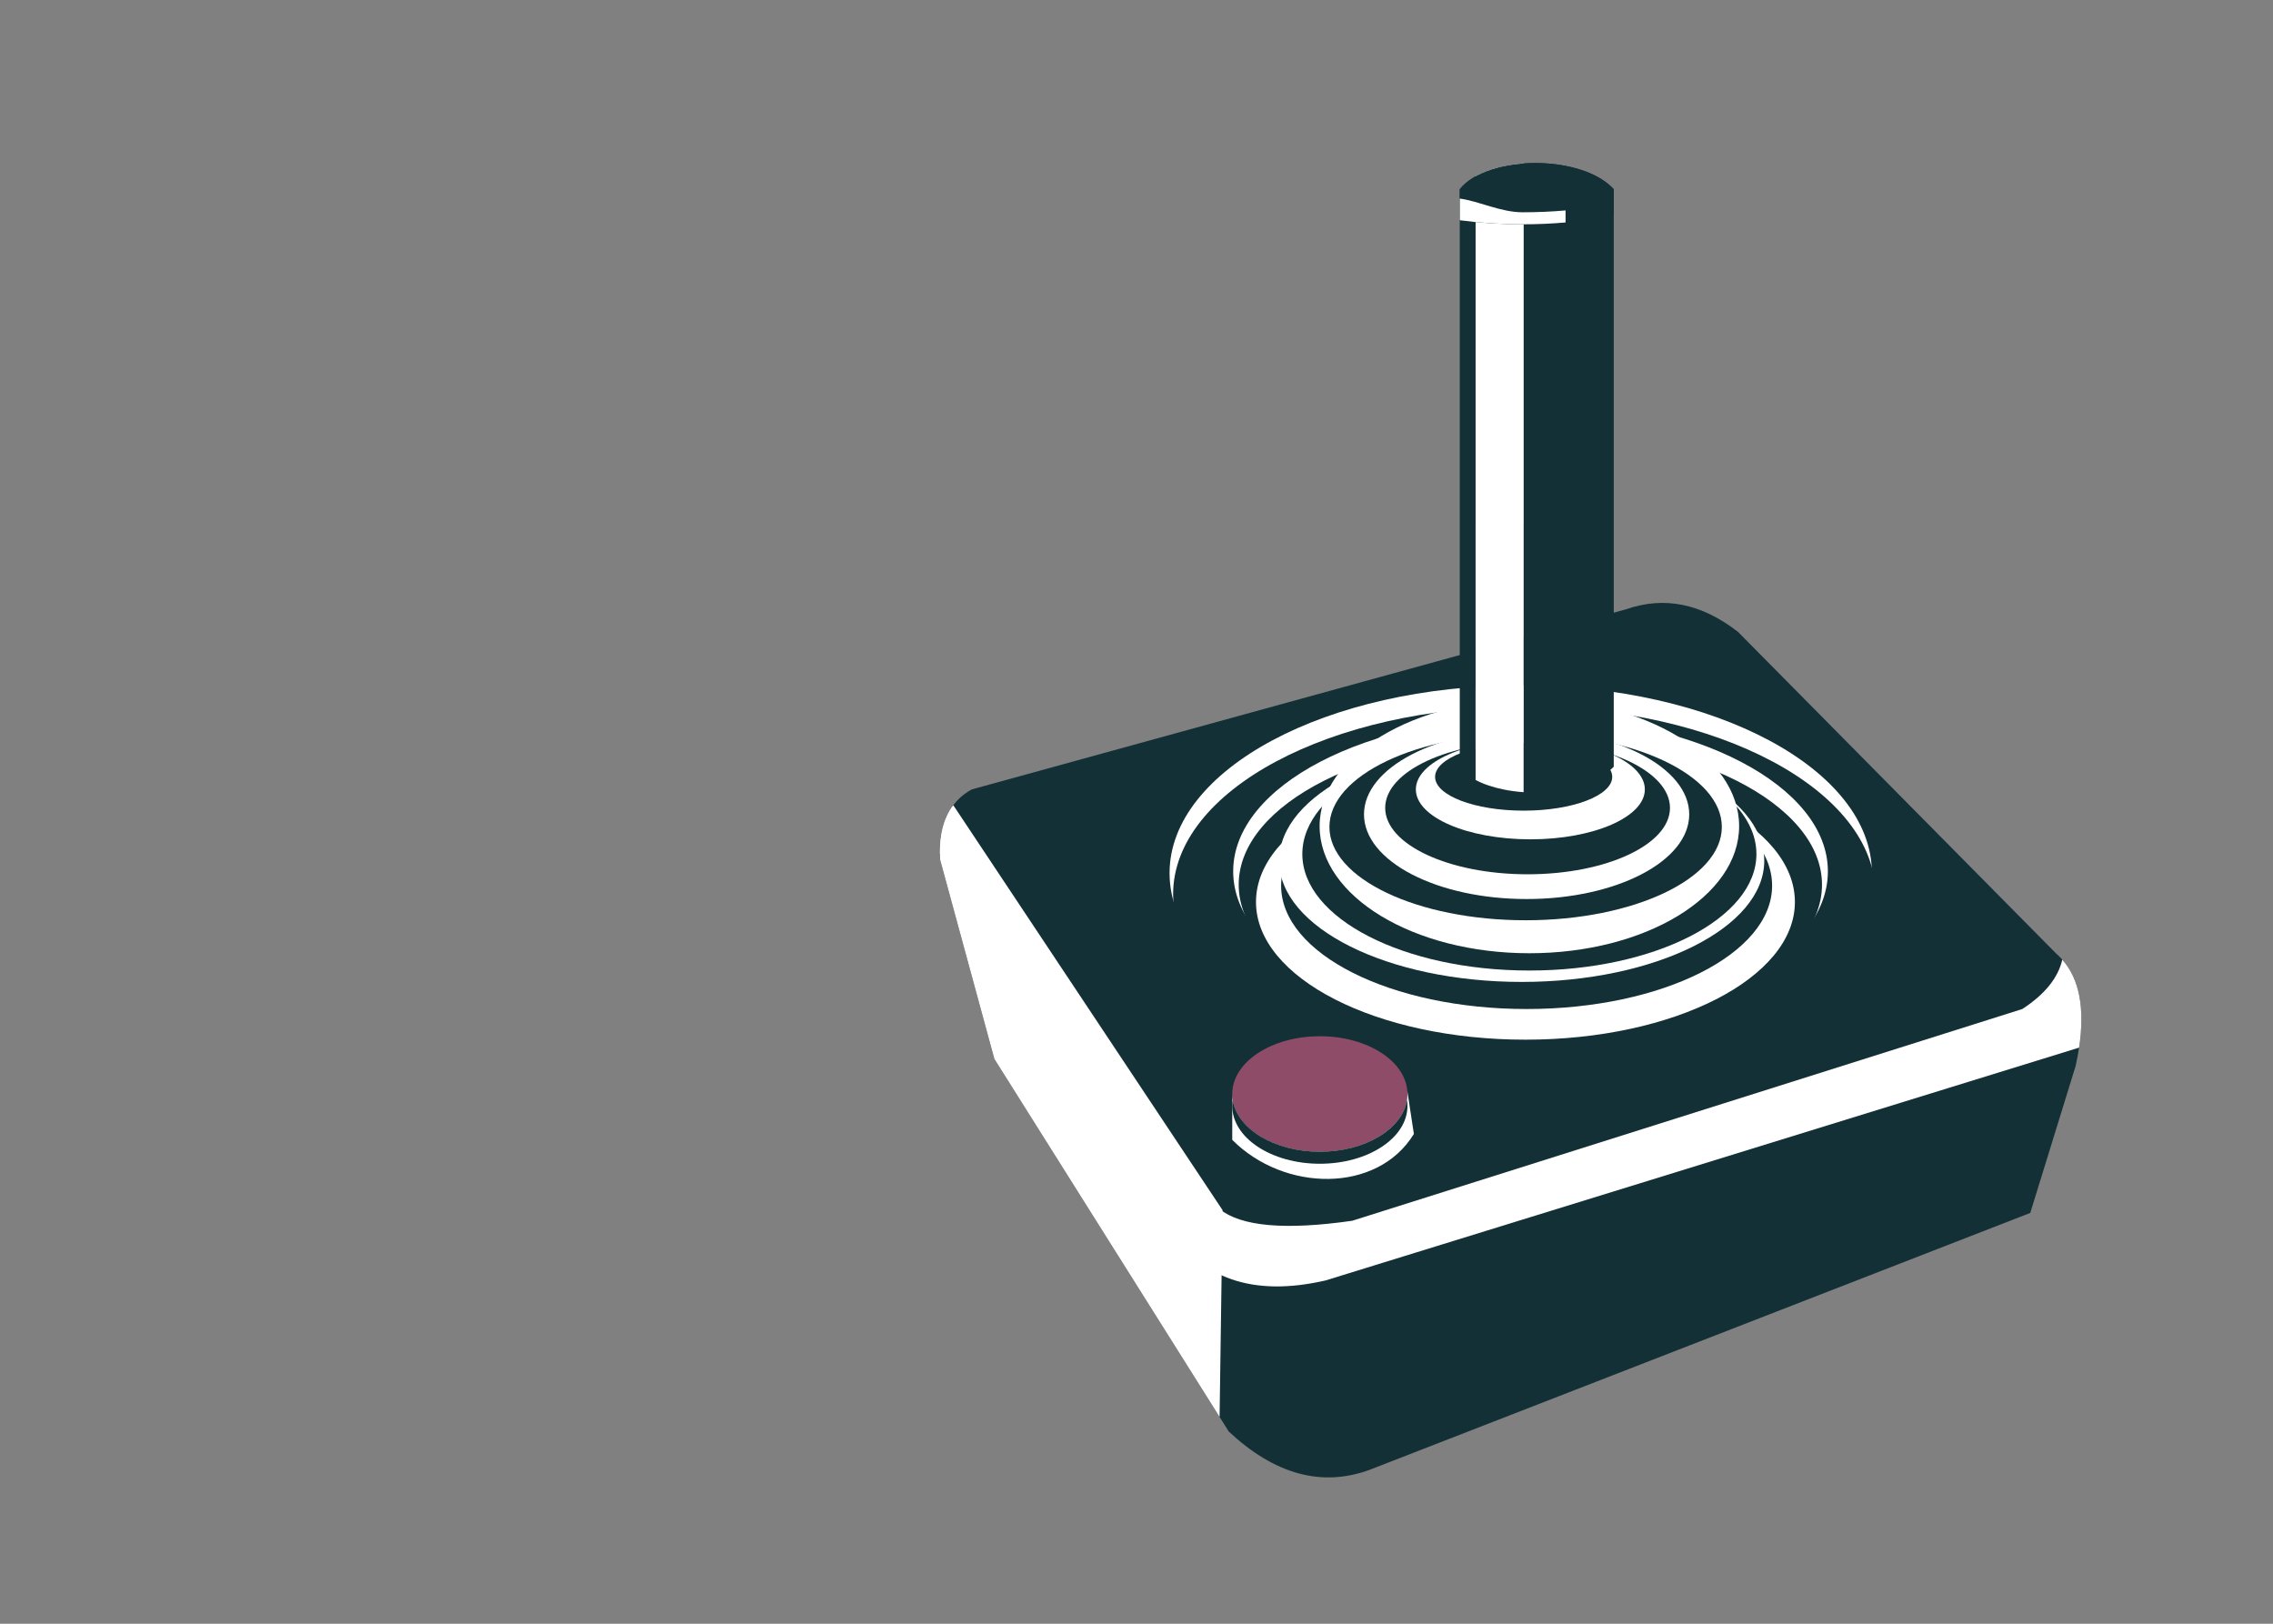<?xml version="1.0" encoding="utf-8"?>
<!-- Generator: Adobe Illustrator 15.1.0, SVG Export Plug-In . SVG Version: 6.00 Build 0)  -->
<!DOCTYPE svg PUBLIC "-//W3C//DTD SVG 1.1//EN" "http://www.w3.org/Graphics/SVG/1.1/DTD/svg11.dtd">
<svg version="1.1" id="Layer_1" xmlns="http://www.w3.org/2000/svg" xmlns:xlink="http://www.w3.org/1999/xlink" x="0px" y="0px"
	 width="700px" height="500px" viewBox="0 0 700 500" enable-background="new 0 0 700 500" xml:space="preserve">
<rect x="0" y="0" width="700" height="500" fill="#808080" stroke="none"/>
<g id="svg2463" sodipodi:docbase="/home/brunurb/Desktop/Retrojoystick 002" inkscape:export-ydpi="71.981049" xmlns:sodipodi="http://sodipodi.sourceforge.net/DTD/sodipodi-0.dtd" inkscape:export-filename="/home/brunurb/Desktop/RetroJoystick002.png" xmlns:cc="http://web.resource.org/cc/" sodipodi:docname="RetroJoystick002.svg" inkscape:output_extension="org.inkscape.output.svg.inkscape" xmlns:dc="http://purl.org/dc/elements/1.1/" xmlns:svg="http://www.w3.org/2000/svg" inkscape:version="0.45.1" xmlns:rdf="http://www.w3.org/1999/02/22-rdf-syntax-ns#" inkscape:export-xdpi="71.981049" sodipodi:version="0.32" xmlns:inkscape="http://www.inkscape.org/namespaces/inkscape">
	
		<sodipodi:namedview  id="base" guidetolerance="10" inkscape:window-width="1280" pagecolor="#ffffff" inkscape:window-height="951" bordercolor="#666666" inkscape:zoom="0.35" inkscape:window-x="0" inkscape:document-units="px" inkscape:cx="375" inkscape:window-y="24" inkscape:pageopacity="0.0" borderopacity="1.0" objecttolerance="10" inkscape:cy="520" inkscape:pageshadow="2" gridtolerance="10000" inkscape:current-layer="layer1">
		</sodipodi:namedview>
	<g id="layer1" transform="translate(-22.779,-113.52)" inkscape:label="Layer 1" inkscape:groupmode="layer">
		<g id="g2473" transform="matrix(1.488,0,0,1.488,-78.78,-458.22)">
			<path id="path2475" fill="#123035" d="M269.353,547.602l135.438-37.281c7.909-2.755,15.639-1.189,23.186,4.699l65.881,66.595
				c5.087,4.479,6.415,12.207,3.984,23.186l-9.398,30.437l-136.868,53.216c-9.844,3.542-19.514,0.887-29.008-7.967l-48.517-77.116
				l-11.235-41.264C262.466,555.04,264.645,550.204,269.353,547.602z"/>
		</g>
		<g id="g2477" transform="matrix(1.488,0,0,1.488,-78.78,-458.22)">
			<path id="path2479" fill="#FFFFFF" d="M262.816,562.107c-0.236-4.761,0.676-8.508,2.734-11.242
				c30.28,45.538,48.16,72.424,55.723,83.79l-0.61,42.803l-46.611-74.086L262.816,562.107z"/>
		</g>
		<g id="g2481" transform="matrix(1.488,0,0,1.488,-78.78,-458.22)">
			<path id="path2483" fill="#FFFFFF" d="M310.309,564.919c0-21.461,32.54-38.859,72.679-38.859c40.142,0,72.68,17.398,72.68,38.859
				c0,21.46-32.538,38.857-72.68,38.857C342.848,603.776,310.309,586.381,310.309,564.919z"/>
		</g>
		<g id="g2489" transform="matrix(1.488,0,0,1.488,-78.78,-458.22)">
			<path id="path2491" fill="#123035" d="M311.045,569.308c0-21.461,32.54-38.859,72.68-38.859
				c40.139,0,72.679,17.397,72.679,38.859c0,21.46-32.54,38.857-72.679,38.857C343.585,608.166,311.045,590.769,311.045,569.308z"/>
		</g>
		<g id="g2497" transform="matrix(1.488,0,0,1.488,-78.78,-458.22)">
			<path id="path2499" fill="#8F4C68" d="M323.283,610.623c0-6.601,8.117-11.949,18.131-11.949c10.012,0,18.131,5.349,18.131,11.949
				c0,6.599-8.117,11.951-18.131,11.951C331.4,622.574,323.283,617.223,323.283,610.623z"/>
		</g>
		<g id="g2505" transform="matrix(1.488,0,0,1.488,-78.78,-458.22)">
			<path id="path2507" fill="#FFFFFF" d="M359.522,610.035c0.014,0.196,0.022,0.39,0.022,0.587c0,6.599-8.117,11.951-18.131,11.951
				c-9.938,0-18.043-5.273-18.129-11.807v9.348c10.734,10.834,30.031,11.138,37.591-1.217L359.522,610.035z"/>
		</g>
		<g id="g2509" transform="matrix(1.488,0,0,1.488,-78.78,-458.22)">
			<path id="path2511" fill="#FFFFFF" d="M323.477,564.552c0-17.714,27.554-32.072,61.541-32.072
				c33.99,0,61.541,14.358,61.541,32.072c0,17.713-27.552,32.07-61.541,32.07C351.029,596.62,323.477,582.264,323.477,564.552z"/>
		</g>
		<g id="g2517" transform="matrix(1.488,0,0,1.488,-78.78,-458.22)">
			<path id="path2519" fill="#123035" d="M324.619,567.317c0-16.816,27.025-30.447,60.362-30.447
				c33.336,0,60.36,13.631,60.36,30.447c0,16.815-27.025,30.447-60.36,30.447C351.645,597.764,324.619,584.132,324.619,567.317z"/>
		</g>
		<g id="g2525" transform="matrix(1.488,0,0,1.488,-78.78,-458.22)">
			<path id="path2527" fill="#FFFFFF" d="M328.196,570.894c0-15.736,24.969-28.492,55.768-28.492
				c30.8,0,55.769,12.755,55.769,28.492s-24.969,28.494-55.769,28.494C353.165,599.388,328.196,586.63,328.196,570.894z"/>
		</g>
		<g id="g2533" transform="matrix(1.488,0,0,1.488,-78.78,-458.22)">
			<path id="path2535" fill="#123035" d="M333.398,567.519c0-14.096,22.746-25.523,50.808-25.523
				c28.06,0,50.809,11.427,50.809,25.523c0,14.098-22.748,25.524-50.809,25.524C356.145,593.044,333.398,581.618,333.398,567.519z"
				/>
		</g>
		<g id="g2541" transform="matrix(1.488,0,0,1.488,-78.78,-458.22)">
			<path id="path2543" fill="#FFFFFF" d="M332.991,562.356c0-13.851,22.475-25.08,50.2-25.08c27.725,0,50.2,11.229,50.2,25.08
				c0,13.852-22.475,25.08-50.2,25.08C355.466,587.436,332.991,576.208,332.991,562.356z"/>
		</g>
		<g id="g2549" transform="matrix(1.488,0,0,1.488,-78.78,-458.22)">
			<path id="path2551" fill="#123035" d="M337.788,560.973c0-13.312,21.038-24.104,46.99-24.104
				c25.952,0,46.989,10.792,46.989,24.104c0,13.311-21.037,24.105-46.989,24.105C358.826,585.078,337.788,574.285,337.788,560.973z"
				/>
		</g>
		<g id="g2557" transform="matrix(1.488,0,0,1.488,-78.78,-458.22)">
			<path id="path2559" fill="#FFFFFF" d="M341.365,555.201c0-14.523,19.438-26.299,43.413-26.299
				c23.976,0,43.412,11.774,43.412,26.299c0,14.526-19.436,26.299-43.412,26.299C360.802,581.5,341.365,569.727,341.365,555.201z"/>
		</g>
		<g id="g2565" transform="matrix(1.488,0,0,1.488,-78.78,-458.22)">
			<path id="path2567" fill="#123035" d="M343.394,555.365c0-10.663,18.181-19.308,40.608-19.308
				c22.426,0,40.608,8.645,40.608,19.308c0,10.664-18.182,19.31-40.608,19.31C361.576,574.676,343.394,566.029,343.394,555.365z"/>
		</g>
		<g id="g2573" transform="matrix(1.488,0,0,1.488,-78.78,-458.22)">
			<path id="path2575" fill="#FFFFFF" d="M350.55,552.765c0-9.675,15.067-17.519,33.655-17.519c18.587,0,33.657,7.844,33.657,17.519
				c0,9.676-15.068,17.52-33.657,17.52C365.618,570.285,350.55,562.441,350.55,552.765z"/>
		</g>
		<g id="g2581" transform="matrix(1.488,0,0,1.488,-78.78,-458.22)">
			<path id="path2583" fill="#123035" d="M354.939,551.421c0-7.588,13.195-13.739,29.47-13.739c16.275,0,29.47,6.15,29.47,13.739
				c0,7.586-13.195,13.739-29.47,13.739C368.134,565.16,354.939,559.007,354.939,551.421z"/>
		</g>
		<g id="g2589" transform="matrix(1.488,0,0,1.488,-78.78,-458.22)">
			<path id="path2591" fill="#FFFFFF" d="M361.283,547.602c0-5.703,10.61-10.326,23.697-10.326c13.088,0,23.697,4.622,23.697,10.326
				c0,5.703-10.608,10.327-23.697,10.327C371.893,557.928,361.283,553.305,361.283,547.602z"/>
		</g>
		<g id="g2597" transform="matrix(1.488,0,0,1.488,-78.78,-458.22)">
			<path id="path2599" fill="#123035" d="M365.266,545.002c0-3.861,8.206-6.991,18.33-6.991c10.125,0,18.331,3.13,18.331,6.991
				c0,3.86-8.207,6.99-18.331,6.99S365.266,548.861,365.266,545.002z"/>
		</g>
		<g id="g2605" transform="matrix(1.488,0,0,1.488,-78.78,-458.22)">
			<path id="path2607" fill="#123035" d="M323.283,613.112c0-0.419,0.034-0.836,0.096-1.245c0.945,6.014,8.658,10.706,18.035,10.706
				c9.376,0,17.088-4.69,18.033-10.706c0.064,0.408,0.096,0.824,0.096,1.245c0,6.599-8.117,11.951-18.131,11.951
				C331.4,625.063,323.283,619.712,323.283,613.112z"/>
		</g>
		<g id="g2609" transform="matrix(1.488,0,0,1.488,-78.78,-458.22)">
			<path id="path2611" fill="#FFFFFF" d="M495.072,582.827c3.542,4.005,4.702,10.076,3.476,18.205l-155.965,48.186
				c-14.958,3.434-25.851-0.306-32.68-11.214l-47.122-77.094c-0.035-4.062,0.829-7.329,2.591-9.801l55.264,83.317
				c4.457,3.614,13.617,4.425,27.478,2.435L486.8,593.044C491.442,590.02,494.201,586.614,495.072,582.827z"/>
		</g>
		<g id="g2613" transform="matrix(1.488,0,0,1.488,-78.78,-458.22)">
			<path id="path2615" fill="#123035" d="M370.373,423.4c0.82-1.041,1.932-1.934,3.279-2.69l-0.005,124.937
				c-1.455-0.776-2.582-1.697-3.274-2.745V423.4z"/>
		</g>
		<g id="g2617" transform="matrix(1.488,0,0,1.488,-78.78,-458.22)">
			<path id="path2619" fill="#FFFFFF" d="M379.602,418.601c1.285-0.263,2.622-0.443,4.008-0.543
				c0,60.71-0.003,104.514-0.005,130.114c-1.381-0.097-2.716-0.272-3.983-0.521c-2.279-0.448-4.328-1.128-5.974-2.006l0.005-124.937
				C375.348,419.76,377.388,419.058,379.602,418.601z"/>
		</g>
		<g id="g2621" transform="matrix(1.488,0,0,1.488,-78.78,-458.22)">
			<path id="path2623" fill="#123035" d="M392.133,547.698c-2.787,0.53-5.726,0.671-8.529,0.476
				c0.003-25.6,0.005-69.404,0.005-130.114c2.836-0.202,5.767-0.044,8.504,0.471c4.194,0.794,7.911,2.414,10.127,4.869v119.502
				C399.746,545.395,396.097,546.941,392.133,547.698z"/>
		</g>
		<g id="g2625" transform="matrix(1.488,0,0,1.488,-78.78,-458.22)">
			<path id="path2627" fill="#123035" d="M370.373,423.4c5.684-7.217,25.327-7.252,31.867,0v5.399
				c-5.46,1.175-11.923,1.854-18.847,1.854c-4.595,0-8.99-0.299-13.02-0.844V423.4L370.373,423.4z"/>
		</g>
		<g id="g2629" transform="matrix(1.488,0,0,1.488,-78.78,-458.22)">
			<path id="path2631" fill="#FFFFFF" d="M383.393,428.163c3.065,0,6.037-0.133,8.874-0.383v2.489
				c-2.837,0.25-5.809,0.383-8.874,0.383c-4.595,0-8.99-0.299-13.02-0.844v-4.481C374.403,425.87,378.797,428.163,383.393,428.163z"
				/>
		</g>
	</g>
</g>
</svg>
